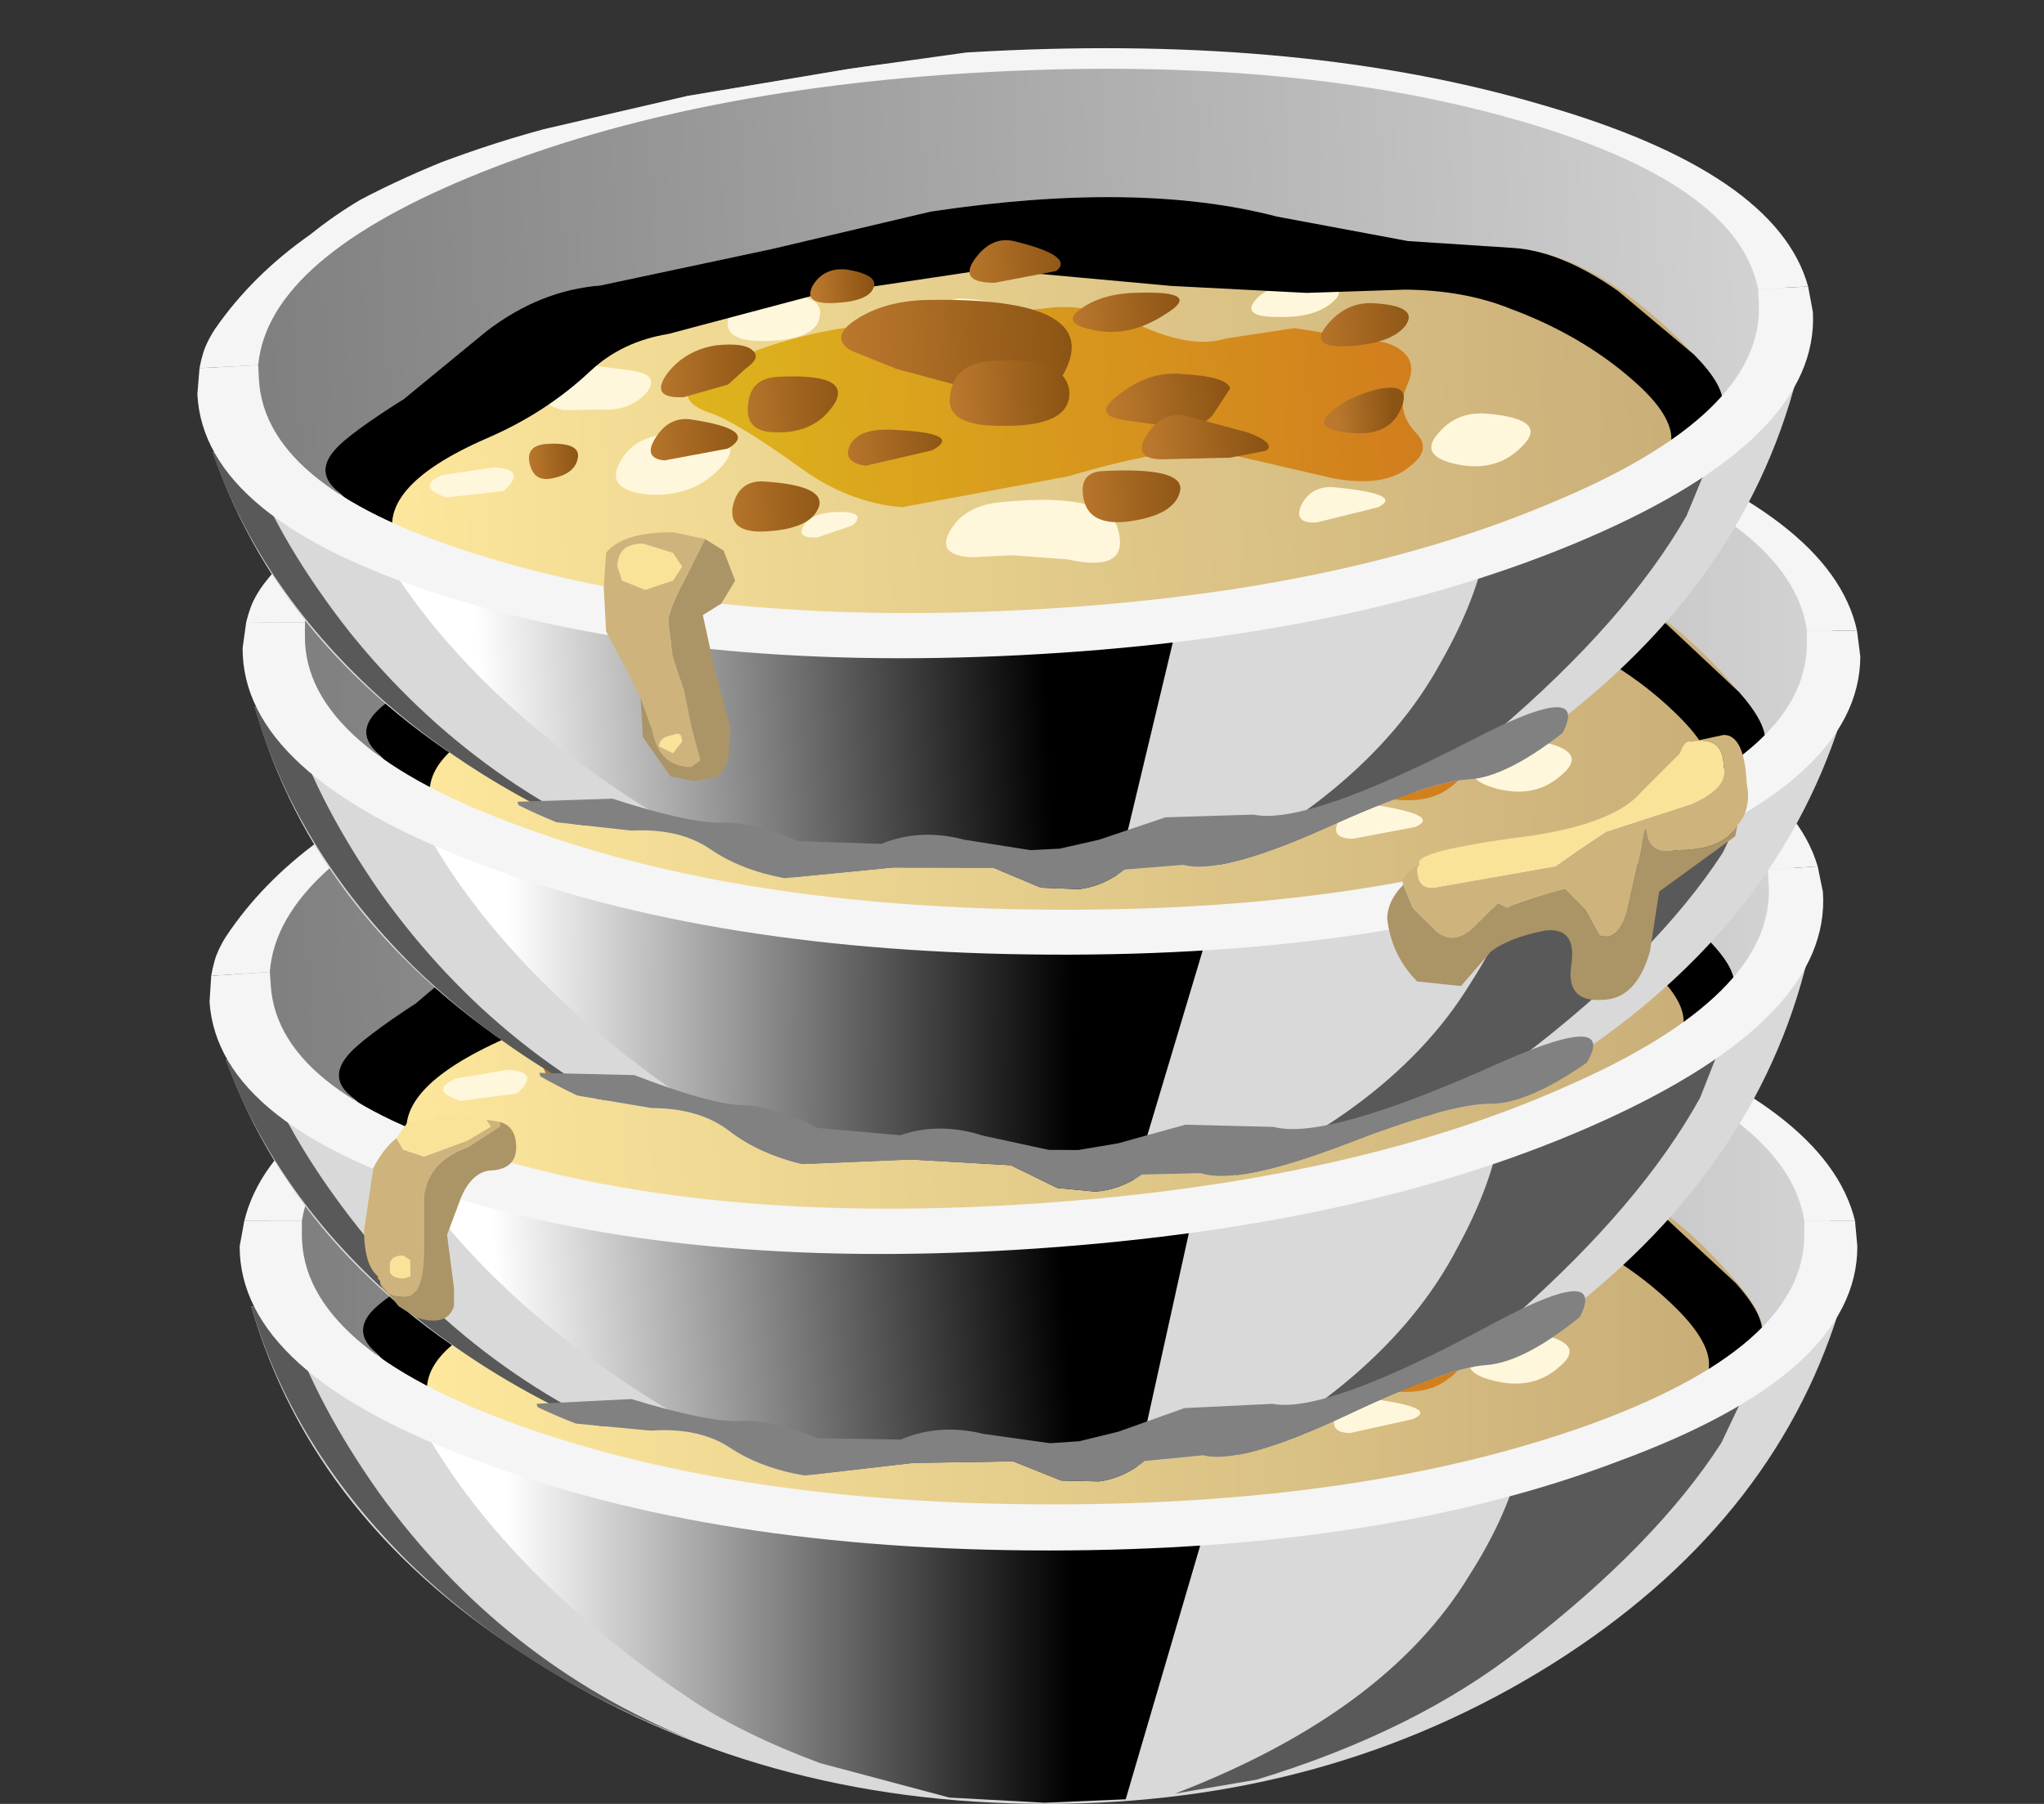 <?xml version="1.0" encoding="UTF-8" standalone="no"?>
<svg xmlns:xlink="http://www.w3.org/1999/xlink" height="39.15px" width="44.35px" xmlns="http://www.w3.org/2000/svg">
  <rect width="100%" height="100%" fill="#333333" stroke="none"/>
  <g transform="matrix(1.0, 0.0, 0.0, 1.0, 0.0, 0.0)">
    <use height="10.8" transform="matrix(1.0, 0.0, 0.0, 1.0, 5.45, 28.35)" width="34.45" xlink:href="#shape0"/>
    <use height="12.7" transform="matrix(0.75, 0.0, 0.0, 0.75, 8.6, 29.6)" width="24.3" xlink:href="#sprite0"/>
    <use height="13.1" transform="matrix(0.75, 0.0, 0.0, 0.75, 25.5, 29.1)" width="17.2" xlink:href="#sprite1"/>
    <use height="12.55" transform="matrix(0.75, 0.0, 0.0, 0.75, 5.45, 28.35)" width="12.75" xlink:href="#sprite2"/>
    <use height="12.85" transform="matrix(1.0, 0.0, 0.0, 1.0, 5.3, 20.5)" width="34.95" xlink:href="#shape4"/>
    <use height="5.6" transform="matrix(0.75, 0.0, 0.0, 0.75, 15.825, 26.1)" width="21.2" xlink:href="#sprite3"/>
    <use height="9.1" transform="matrix(0.75, 0.0, 0.0, 0.75, 7.888, 23.762)" width="40.45" xlink:href="#sprite4"/>
    <use height="9.05" transform="matrix(1.0, 0.0, 0.0, 1.0, 5.2, 24.6)" width="35.1" xlink:href="#shape7"/>
    <use height="26.05" transform="matrix(0.748, -0.051, 0.051, 0.748, 4.05, 15.015)" width="47.0" xlink:href="#sprite5"/>
    <use height="26.05" transform="matrix(0.75, 0.004, -0.004, 0.75, 5.263, 7.312)" width="47.0" xlink:href="#sprite5"/>
    <use height="26.05" transform="matrix(0.749, -0.038, 0.038, 0.749, 3.903, 1.815)" width="47.0" xlink:href="#sprite5"/>
    <use height="17.1" transform="matrix(1.0, 0.0, 0.0, 1.0, 7.9, 11.55)" width="30.05" xlink:href="#shape11"/>
  </g>
  <defs>
    <g id="shape0" transform="matrix(1.0, 0.0, 0.0, 1.0, -5.45, -28.35)">
      <path d="M39.75 28.5 L39.9 28.45 Q38.45 33.1 33.7 36.1 28.85 39.15 22.7 39.15 16.45 39.15 11.6 36.05 6.8 33.05 5.45 28.35 L5.75 28.4 Q7.2 29.5 11.9 30.25 L22.85 30.95 33.5 30.25 Q38.15 29.6 39.75 28.5" fill="#d9d9d9" fill-rule="evenodd" stroke="none"/>
    </g>
    <g id="sprite0" transform="matrix(1.0, 0.0, 0.0, 1.0, 0.0, 0.0)">
      <use height="12.7" transform="matrix(1.0, 0.0, 0.0, 1.0, 0.0, 0.0)" width="24.3" xlink:href="#shape1"/>
    </g>
    <g id="shape1" transform="matrix(1.0, 0.0, 0.0, 1.0, 0.0, 0.0)">
      <path d="M24.3 1.7 L21.1 12.6 18.75 12.7 16.0 12.55 12.25 11.55 Q10.1 10.75 8.65 9.8 4.05 6.75 1.55 3.1 0.3 1.25 0.0 0.0 L2.65 0.55 18.95 1.8 24.3 1.7" fill="url(#gradient0)" fill-rule="evenodd" stroke="none"/>
    </g>
    <linearGradient gradientTransform="matrix(0.01, 0.0, 0.0, -0.01, 11.35, 6.35)" gradientUnits="userSpaceOnUse" id="gradient0" spreadMethod="pad" x1="-819.2" x2="819.2">
      <stop offset="0.0" stop-color="#ffffff"/>
      <stop offset="1.0" stop-color="#000000"/>
    </linearGradient>
    <g id="sprite1" transform="matrix(1.0, 0.0, 0.0, 1.0, 0.0, 0.0)">
      <use height="13.1" transform="matrix(1.0, 0.0, 0.0, 1.0, 0.0, 0.0)" width="17.2" xlink:href="#shape2"/>
    </g>
    <g id="shape2" transform="matrix(1.0, 0.0, 0.0, 1.0, 0.0, 0.0)">
      <path d="M10.15 1.55 Q14.85 0.85 17.2 0.0 L15.8 2.95 Q13.9 5.9 10.0 8.9 6.95 11.3 2.35 12.7 L0.0 13.1 Q6.1 10.75 8.5 6.8 9.65 5.0 10.0 3.4 L10.15 1.55" fill="#595959" fill-rule="evenodd" stroke="none"/>
    </g>
    <g id="sprite2" transform="matrix(1.0, 0.0, 0.0, 1.0, 0.0, 0.0)">
      <use height="12.55" transform="matrix(1.0, 0.0, 0.0, 1.0, 0.0, 0.0)" width="12.75" xlink:href="#shape3"/>
    </g>
    <g id="shape3" transform="matrix(1.0, 0.0, 0.0, 1.0, 0.0, 0.0)">
      <path d="M12.75 12.55 Q7.95 10.7 4.6 7.45 1.2 4.1 0.0 0.0 L0.35 0.05 1.1 0.5 Q1.9 2.85 3.7 5.4 7.25 10.3 12.75 12.55" fill="#595959" fill-rule="evenodd" stroke="none"/>
    </g>
    <g id="shape4" transform="matrix(1.0, 0.0, 0.0, 1.0, -5.3, -20.5)">
      <path d="M34.75 22.5 Q39.75 24.35 39.75 27.0 39.75 29.65 34.75 31.5 29.8 33.35 22.75 33.35 15.75 33.35 10.75 31.5 5.8 29.65 5.8 27.0 5.8 24.35 10.75 22.5 15.75 20.6 22.75 20.6 29.8 20.6 34.75 22.5" fill="url(#gradient1)" fill-rule="evenodd" stroke="none"/>
      <path d="M40.25 26.5 L39.15 26.5 Q38.8 24.2 34.1 22.55 29.35 20.95 22.85 20.95 16.35 20.95 11.6 22.55 6.9 24.2 6.55 26.5 L5.3 26.5 Q5.9 24.0 10.85 22.25 15.95 20.5 22.75 20.5 29.6 20.5 34.65 22.25 39.65 24.0 40.25 26.5" fill="#f5f5f5" fill-rule="evenodd" stroke="none"/>
      <path d="M36.5 30.4 Q34.4 31.4 30.35 32.3 25.8 33.4 22.75 33.35 L14.6 32.55 Q9.55 31.45 8.15 29.35 7.65 28.9 8.15 28.4 8.45 28.1 9.65 27.4 L11.55 26.0 Q12.75 25.2 14.05 25.15 L17.8 24.55 21.3 23.9 Q25.85 23.45 28.8 24.4 L31.6 25.1 33.85 25.35 Q35.75 25.55 37.7 27.85 38.3 28.55 38.25 29.0 38.15 29.65 36.5 30.4" fill="url(#gradient2)" fill-rule="evenodd" stroke="none"/>
      <path d="M14.6 27.05 Q15.25 27.15 14.95 27.5 14.6 27.85 14.15 27.85 L13.15 27.8 Q12.6 27.7 12.55 27.2 12.5 26.75 13.2 26.75 L14.6 27.05" fill="#fff7db" fill-rule="evenodd" stroke="none"/>
      <path d="M15.35 28.45 Q17.15 28.45 16.55 29.15 15.85 29.9 14.8 29.75 13.95 29.6 14.3 29.0 14.6 28.45 15.35 28.45" fill="#fff7db" fill-rule="evenodd" stroke="none"/>
      <path d="M11.55 29.0 Q12.3 29.05 11.75 29.5 L10.5 29.6 Q9.8 29.3 10.4 29.1 L11.55 29.0" fill="#fff7db" fill-rule="evenodd" stroke="none"/>
      <path d="M17.9 25.55 Q18.9 25.6 18.8 26.05 18.7 26.55 17.7 26.55 16.65 26.55 16.8 26.0 16.95 25.5 17.9 25.55" fill="#fff7db" fill-rule="evenodd" stroke="none"/>
      <path d="M21.8 25.85 Q22.65 25.9 23.1 26.2 L23.9 26.75 Q24.5 27.05 24.05 27.2 L22.5 27.2 Q21.8 27.2 21.75 26.9 21.7 26.6 21.05 26.45 20.15 26.3 20.55 26.0 L21.8 25.85" fill="#fff7db" fill-rule="evenodd" stroke="none"/>
      <path d="M21.25 27.6 Q22.35 27.65 22.1 28.1 L20.7 28.25 Q19.7 28.1 20.2 27.8 L21.25 27.6" fill="#fff7db" fill-rule="evenodd" stroke="none"/>
      <path d="M22.5 30.3 Q24.8 30.2 25.0 31.0 25.25 32.0 23.9 31.6 L22.7 31.45 21.8 31.45 Q21.05 31.4 21.35 30.85 21.7 30.35 22.5 30.3" fill="#fff7db" fill-rule="evenodd" stroke="none"/>
      <path d="M19.05 30.35 Q19.55 30.35 19.25 30.65 L18.5 30.85 Q18.0 30.85 18.2 30.55 18.45 30.3 19.05 30.35" fill="#fff7db" fill-rule="evenodd" stroke="none"/>
      <path d="M29.05 27.6 Q30.65 27.55 30.7 28.2 30.75 28.75 29.9 29.1 L29.2 29.2 28.2 28.8 Q27.25 28.55 27.8 28.1 28.3 27.65 29.05 27.6" fill="#fff7db" fill-rule="evenodd" stroke="none"/>
      <path d="M33.1 28.9 Q34.5 29.1 33.85 29.65 33.25 30.2 32.35 29.95 31.6 29.75 32.05 29.3 32.45 28.85 33.1 28.9" fill="#fff7db" fill-rule="evenodd" stroke="none"/>
      <path d="M29.05 25.9 Q30.35 25.9 29.95 26.3 L28.7 26.6 Q27.95 26.55 28.2 26.25 28.45 25.9 29.05 25.9" fill="#fff7db" fill-rule="evenodd" stroke="none"/>
      <path d="M29.7 30.35 Q31.25 30.55 30.65 30.8 L29.3 31.1 Q28.8 31.1 29.0 30.65 29.25 30.3 29.7 30.35" fill="#fff7db" fill-rule="evenodd" stroke="none"/>
    </g>
    <linearGradient gradientTransform="matrix(0.021, 0.0, 0.0, -0.021, 22.75, 27.0)" gradientUnits="userSpaceOnUse" id="gradient1" spreadMethod="pad" x1="-819.2" x2="819.2">
      <stop offset="0.0" stop-color="#7d7d7d"/>
      <stop offset="1.0" stop-color="#d4d4d4"/>
    </linearGradient>
    <linearGradient gradientTransform="matrix(0.018, 0.0, 0.0, -0.018, 23.05, 28.55)" gradientUnits="userSpaceOnUse" id="gradient2" spreadMethod="pad" x1="-819.2" x2="819.2">
      <stop offset="0.0" stop-color="#ffea9e"/>
      <stop offset="1.0" stop-color="#c7ac77"/>
    </linearGradient>
    <g id="sprite3" transform="matrix(1.0, 0.0, 0.0, 1.0, 0.1, 0.0)">
      <use height="5.6" transform="matrix(1.0, 0.0, 0.0, 1.0, -0.1, 0.0)" width="21.2" xlink:href="#shape5"/>
    </g>
    <g id="shape5" transform="matrix(1.0, 0.0, 0.0, 1.0, 0.1, 0.0)">
      <path d="M20.9 4.15 Q21.35 4.65 20.7 5.1 19.95 5.7 18.45 5.35 L15.3 4.45 Q14.1 4.1 10.8 4.9 L5.95 5.55 Q4.4 5.35 3.05 4.25 1.3 2.85 0.55 2.55 -1.05 1.9 1.4 1.0 3.85 0.1 6.95 0.2 L10.6 0.0 Q11.7 -0.05 13.2 0.7 14.6 1.4 15.55 1.15 L17.55 0.95 20.15 1.5 Q21.2 1.9 20.7 2.8 20.35 3.5 20.9 4.15" fill="url(#gradient3)" fill-rule="evenodd" stroke="none"/>
    </g>
    <linearGradient gradientTransform="matrix(0.013, 0.0, 0.0, -0.013, 10.55, 2.8)" gradientUnits="userSpaceOnUse" id="gradient3" spreadMethod="pad" x1="-819.2" x2="819.2">
      <stop offset="0.0" stop-color="#deb41d"/>
      <stop offset="1.0" stop-color="#d17d1d"/>
    </linearGradient>
    <g id="sprite4" transform="matrix(1.0, 0.0, 0.0, 1.0, -0.05, 0.05)">
      <use height="9.1" transform="matrix(1.0, 0.0, 0.0, 1.0, 0.05, -0.05)" width="40.45" xlink:href="#shape6"/>
    </g>
    <g id="shape6" transform="matrix(1.0, 0.0, 0.0, 1.0, -0.05, 0.05)">
      <path d="M31.65 1.7 L34.65 2.05 Q36.05 2.2 37.65 3.45 L39.75 5.4 Q40.6 6.35 40.5 6.9 40.35 7.8 38.15 8.8 39.85 7.95 38.05 6.15 36.6 4.7 34.5 3.8 33.2 3.2 31.5 3.1 L28.65 3.05 24.75 2.65 19.5 1.9 14.4 2.4 10.15 3.3 Q8.8 3.45 7.85 4.25 6.5 5.4 4.75 6.05 1.3 7.35 2.0 9.05 L0.4 7.4 Q-0.3 6.8 0.35 6.15 0.8 5.7 2.4 4.8 L4.9 2.95 Q6.5 1.85 8.25 1.8 L13.25 1.0 17.9 0.15 Q23.95 -0.45 27.9 0.8 L31.65 1.7" fill="#000000" fill-rule="evenodd" stroke="none"/>
    </g>
    <g id="shape7" transform="matrix(1.0, 0.0, 0.0, 1.0, -5.2, -24.6)">
      <path d="M21.2 25.85 Q25.3 26.0 23.8 27.85 L21.65 27.7 20.4 27.3 19.4 26.85 Q18.95 26.5 19.65 26.15 L21.2 25.85" fill="url(#gradient4)" fill-rule="evenodd" stroke="none"/>
      <path d="M22.5 27.2 Q24.05 27.2 24.1 27.95 24.1 28.7 22.7 28.65 21.35 28.6 21.5 27.95 21.65 27.2 22.5 27.2" fill="url(#gradient5)" fill-rule="evenodd" stroke="none"/>
      <path d="M17.8 27.35 Q19.4 27.35 19.0 27.95 18.55 28.6 17.7 28.55 17.0 28.5 17.15 27.9 17.2 27.35 17.8 27.35" fill="url(#gradient6)" fill-rule="evenodd" stroke="none"/>
      <path d="M20.25 28.6 Q21.8 28.75 21.05 29.1 L19.6 29.35 Q19.1 29.25 19.3 28.85 19.55 28.55 20.25 28.6" fill="url(#gradient7)" fill-rule="evenodd" stroke="none"/>
      <path d="M25.75 25.9 Q27.1 25.95 26.3 26.4 25.45 26.9 24.65 26.65 23.95 26.45 24.5 26.15 24.95 25.85 25.75 25.9" fill="url(#gradient8)" fill-rule="evenodd" stroke="none"/>
      <path d="M26.5 27.7 Q27.55 27.8 27.6 28.1 L27.2 28.65 Q26.9 28.95 26.4 28.85 L25.25 28.65 Q24.55 28.5 25.2 28.1 25.85 27.65 26.5 27.7" fill="url(#gradient9)" fill-rule="evenodd" stroke="none"/>
      <path d="M26.55 28.6 L27.95 29.05 Q28.55 29.3 28.3 29.45 L27.5 29.6 26.15 29.55 Q25.4 29.55 25.7 29.0 26.05 28.55 26.55 28.6" fill="url(#gradient10)" fill-rule="evenodd" stroke="none"/>
      <path d="M24.75 29.75 Q26.55 29.75 26.4 30.25 26.25 30.8 25.2 30.85 24.35 30.9 24.3 30.3 24.2 29.75 24.75 29.75" fill="url(#gradient11)" fill-rule="evenodd" stroke="none"/>
      <path d="M30.75 28.25 Q31.55 28.1 31.25 28.7 30.95 29.3 30.1 29.15 29.3 29.05 29.75 28.7 30.05 28.4 30.75 28.25" fill="url(#gradient12)" fill-rule="evenodd" stroke="none"/>
      <path d="M30.8 26.4 Q31.8 26.5 31.45 26.9 31.1 27.3 30.2 27.3 29.3 27.3 29.75 26.8 30.2 26.3 30.8 26.4" fill="url(#gradient13)" fill-rule="evenodd" stroke="none"/>
      <path d="M23.15 24.65 Q24.35 25.05 23.95 25.35 L22.6 25.55 Q21.8 25.5 22.2 25.0 22.6 24.5 23.15 24.65" fill="url(#gradient14)" fill-rule="evenodd" stroke="none"/>
      <path d="M19.4 25.1 Q20.1 25.25 20.0 25.5 19.85 25.8 19.1 25.8 18.4 25.8 18.65 25.4 18.95 25.0 19.4 25.1" fill="url(#gradient15)" fill-rule="evenodd" stroke="none"/>
      <path d="M16.5 26.6 L17.3 26.75 17.15 27.1 16.7 27.45 15.75 27.65 Q15.0 27.65 15.4 27.15 15.8 26.65 16.5 26.6" fill="url(#gradient16)" fill-rule="evenodd" stroke="none"/>
      <path d="M15.85 28.15 Q17.35 28.45 16.65 28.85 L15.25 29.0 Q14.75 28.95 15.1 28.5 15.4 28.1 15.85 28.15" fill="url(#gradient17)" fill-rule="evenodd" stroke="none"/>
      <path d="M17.35 29.6 Q18.7 29.75 18.55 30.2 18.35 30.65 17.35 30.65 16.55 30.65 16.7 30.1 16.85 29.55 17.35 29.6" fill="url(#gradient18)" fill-rule="evenodd" stroke="none"/>
      <path d="M12.75 28.55 Q13.45 28.55 13.4 28.85 L12.8 29.3 Q12.4 29.35 12.35 28.95 12.25 28.55 12.75 28.55" fill="url(#gradient19)" fill-rule="evenodd" stroke="none"/>
      <path d="M39.15 26.5 L40.25 26.5 40.3 27.05 Q40.3 29.8 35.15 31.7 30.05 33.65 22.75 33.65 15.5 33.65 10.35 31.7 5.2 29.8 5.2 27.05 L5.3 26.5 6.55 26.5 6.55 26.8 Q6.55 29.25 11.3 30.95 16.1 32.65 22.85 32.65 29.6 32.65 34.4 30.95 39.15 29.25 39.15 26.8 L39.15 26.5" fill="#f5f5f5" fill-rule="evenodd" stroke="none"/>
    </g>
    <linearGradient gradientTransform="matrix(0.003, 0.0, 0.0, -0.003, 21.75, 27.0)" gradientUnits="userSpaceOnUse" id="gradient4" spreadMethod="pad" x1="-819.2" x2="819.2">
      <stop offset="0.0" stop-color="#ba782d"/>
      <stop offset="1.0" stop-color="#8c5414"/>
    </linearGradient>
    <linearGradient gradientTransform="matrix(0.002, 0.0, 0.0, -0.002, 22.8, 27.95)" gradientUnits="userSpaceOnUse" id="gradient5" spreadMethod="pad" x1="-819.2" x2="819.2">
      <stop offset="0.0" stop-color="#ba782d"/>
      <stop offset="1.0" stop-color="#8c5414"/>
    </linearGradient>
    <linearGradient gradientTransform="matrix(0.001, 0.0, 0.0, -0.001, 18.05, 27.95)" gradientUnits="userSpaceOnUse" id="gradient6" spreadMethod="pad" x1="-819.2" x2="819.2">
      <stop offset="0.0" stop-color="#ba782d"/>
      <stop offset="1.0" stop-color="#8c5414"/>
    </linearGradient>
    <linearGradient gradientTransform="matrix(0.001, 0.0, 0.0, -0.001, 20.25, 29.0)" gradientUnits="userSpaceOnUse" id="gradient7" spreadMethod="pad" x1="-819.2" x2="819.2">
      <stop offset="0.0" stop-color="#ba782d"/>
      <stop offset="1.0" stop-color="#8c5414"/>
    </linearGradient>
    <linearGradient gradientTransform="matrix(0.001, 0.0, 0.0, -0.001, 25.4, 26.3)" gradientUnits="userSpaceOnUse" id="gradient8" spreadMethod="pad" x1="-819.2" x2="819.2">
      <stop offset="0.0" stop-color="#ba782d"/>
      <stop offset="1.0" stop-color="#8c5414"/>
    </linearGradient>
    <linearGradient gradientTransform="matrix(0.002, 0.0, 0.0, -0.002, 26.3, 28.3)" gradientUnits="userSpaceOnUse" id="gradient9" spreadMethod="pad" x1="-819.2" x2="819.2">
      <stop offset="0.0" stop-color="#ba782d"/>
      <stop offset="1.0" stop-color="#8c5414"/>
    </linearGradient>
    <linearGradient gradientTransform="matrix(0.002, 0.0, 0.0, -0.002, 27.0, 29.1)" gradientUnits="userSpaceOnUse" id="gradient10" spreadMethod="pad" x1="-819.2" x2="819.2">
      <stop offset="0.0" stop-color="#ba782d"/>
      <stop offset="1.0" stop-color="#8c5414"/>
    </linearGradient>
    <linearGradient gradientTransform="matrix(0.001, 0.0, 0.0, -0.001, 25.35, 30.3)" gradientUnits="userSpaceOnUse" id="gradient11" spreadMethod="pad" x1="-819.2" x2="819.2">
      <stop offset="0.0" stop-color="#ba782d"/>
      <stop offset="1.0" stop-color="#8c5414"/>
    </linearGradient>
    <linearGradient gradientTransform="matrix(0.001, 0.0, 0.0, -0.001, 30.5, 28.7)" gradientUnits="userSpaceOnUse" id="gradient12" spreadMethod="pad" x1="-819.2" x2="819.2">
      <stop offset="0.0" stop-color="#ba782d"/>
      <stop offset="1.0" stop-color="#8c5414"/>
    </linearGradient>
    <linearGradient gradientTransform="matrix(0.001, 0.0, 0.0, -0.001, 30.55, 26.85)" gradientUnits="userSpaceOnUse" id="gradient13" spreadMethod="pad" x1="-819.2" x2="819.2">
      <stop offset="0.0" stop-color="#ba782d"/>
      <stop offset="1.0" stop-color="#8c5414"/>
    </linearGradient>
    <linearGradient gradientTransform="matrix(0.001, 0.0, 0.0, -0.001, 23.1, 25.1)" gradientUnits="userSpaceOnUse" id="gradient14" spreadMethod="pad" x1="-819.2" x2="819.2">
      <stop offset="0.0" stop-color="#ba782d"/>
      <stop offset="1.0" stop-color="#8c5414"/>
    </linearGradient>
    <linearGradient gradientTransform="matrix(8.0E-4, 0.0, 0.0, -8.0E-4, 19.3, 25.4)" gradientUnits="userSpaceOnUse" id="gradient15" spreadMethod="pad" x1="-819.2" x2="819.2">
      <stop offset="0.0" stop-color="#ba782d"/>
      <stop offset="1.0" stop-color="#8c5414"/>
    </linearGradient>
    <linearGradient gradientTransform="matrix(0.001, 0.0, 0.0, -0.001, 16.3, 27.1)" gradientUnits="userSpaceOnUse" id="gradient16" spreadMethod="pad" x1="-819.2" x2="819.2">
      <stop offset="0.0" stop-color="#ba782d"/>
      <stop offset="1.0" stop-color="#8c5414"/>
    </linearGradient>
    <linearGradient gradientTransform="matrix(0.001, 0.0, 0.0, -0.001, 15.95, 28.6)" gradientUnits="userSpaceOnUse" id="gradient17" spreadMethod="pad" x1="-819.2" x2="819.2">
      <stop offset="0.0" stop-color="#ba782d"/>
      <stop offset="1.0" stop-color="#8c5414"/>
    </linearGradient>
    <linearGradient gradientTransform="matrix(0.001, 0.0, 0.0, -0.001, 17.6, 30.1)" gradientUnits="userSpaceOnUse" id="gradient18" spreadMethod="pad" x1="-819.2" x2="819.2">
      <stop offset="0.0" stop-color="#ba782d"/>
      <stop offset="1.0" stop-color="#8c5414"/>
    </linearGradient>
    <linearGradient gradientTransform="matrix(7.0E-4, 0.0, 0.0, -7.0E-4, 12.85, 28.9)" gradientUnits="userSpaceOnUse" id="gradient19" spreadMethod="pad" x1="-819.2" x2="819.2">
      <stop offset="0.0" stop-color="#ba782d"/>
      <stop offset="1.0" stop-color="#8c5414"/>
    </linearGradient>
    <g id="sprite5" transform="matrix(1.0, 0.0, 0.0, 1.0, 0.05, 0.25)">
      <clipPath id="clipPath0" transform="matrix(1.0, 0.0, 0.0, 1.0, 0.05, 0.25)">
        <use height="24.35" transform="matrix(1.0, 0.0, 0.0, 1.0, -0.05, -0.25)" width="47.0" xlink:href="#shape8"/>
      </clipPath>
      <g clip-path="url(#clipPath0)">
        <use height="10.8" transform="matrix(1.332, 0.0, 0.0, 1.333, 0.361, 10.45)" width="34.45" xlink:href="#shape0"/>
        <use height="12.7" transform="matrix(1.0, 0.0, 0.0, 1.0, 4.55, 12.15)" width="24.3" xlink:href="#sprite0"/>
        <use height="13.1" transform="matrix(1.0, 0.0, 0.0, 1.0, 27.05, 11.5)" width="17.2" xlink:href="#sprite1"/>
        <use height="12.55" transform="matrix(1.0, 0.0, 0.0, 1.0, 0.35, 10.45)" width="12.75" xlink:href="#sprite2"/>
        <use height="17.15" transform="matrix(1.0, 0.0, 0.0, 1.0, 0.1, 0.0)" width="46.6" xlink:href="#shape9"/>
        <use height="5.6" transform="matrix(1.0, 0.0, 0.0, 1.0, 14.15, 7.5)" width="21.2" xlink:href="#sprite3"/>
        <use height="9.1" transform="matrix(1.0, 0.0, 0.0, 1.0, 3.6, 4.35)" width="40.45" xlink:href="#sprite4"/>
        <use height="20.3" transform="matrix(1.0, 0.0, 0.0, 1.0, 0.0, 5.5)" width="46.8" xlink:href="#shape10"/>
      </g>
    </g>
    <g id="shape8" transform="matrix(1.0, 0.0, 0.0, 1.0, 0.05, 0.25)">
      <path d="M27.9 -0.25 L28.65 -0.2 33.25 0.45 37.6 1.4 39.7 1.85 Q42.15 2.45 44.0 4.05 45.6 5.3 46.65 7.35 47.1 8.25 46.9 9.15 46.45 11.55 45.15 13.55 L42.45 17.1 39.1 20.15 Q37.25 21.5 36.1 21.5 34.95 21.5 31.9 22.7 28.8 23.9 27.75 23.55 L26.05 23.6 Q25.4 24.05 24.7 24.1 L23.6 24.0 22.25 23.35 19.35 23.2 16.2 23.35 Q14.95 23.05 14.1 22.4 13.25 21.75 11.85 21.75 L9.7 21.4 Q7.45 20.35 5.75 18.75 L2.55 15.15 Q1.3 13.35 0.5 11.35 0.0 10.05 -0.05 8.9 -0.15 7.6 0.55 6.65 1.7 5.15 3.45 4.05 4.9 3.0 6.6 2.4 8.5 1.75 10.35 1.35 L14.55 0.6 19.3 0.05 22.7 -0.25 27.9 -0.25" fill="#ff0000" fill-opacity="0.525" fill-rule="evenodd" stroke="none"/>
    </g>
    <g id="shape9" transform="matrix(1.0, 0.0, 0.0, 1.0, -0.1, 0.0)">
      <path d="M39.4 2.65 Q46.05 5.15 46.05 8.65 46.05 12.2 39.4 14.65 32.8 17.15 23.4 17.15 14.05 17.15 7.4 14.65 0.8 12.2 0.8 8.65 0.8 5.15 7.4 2.65 14.05 0.15 23.4 0.15 32.8 0.15 39.4 2.65" fill="url(#gradient20)" fill-rule="evenodd" stroke="none"/>
      <path d="M46.7 8.0 L45.25 8.0 Q44.8 4.9 38.5 2.75 32.2 0.6 23.5 0.6 14.85 0.6 8.55 2.75 2.25 4.9 1.8 8.0 L0.1 8.0 Q0.9 4.65 7.55 2.35 14.3 0.0 23.4 0.0 32.55 0.0 39.25 2.35 45.95 4.65 46.7 8.0" fill="#f5f5f5" fill-rule="evenodd" stroke="none"/>
      <path d="M41.7 13.2 Q38.9 14.5 33.55 15.75 27.45 17.2 23.4 17.15 L12.5 16.05 Q5.8 14.6 3.95 11.8 3.25 11.2 3.9 10.55 L5.95 9.2 8.45 7.35 Q10.05 6.25 11.8 6.2 L16.8 5.4 21.45 4.55 Q27.5 3.95 31.45 5.2 L35.2 6.1 38.2 6.45 Q40.7 6.75 43.3 9.8 44.15 10.75 44.05 11.3 43.9 12.2 41.7 13.2" fill="url(#gradient21)" fill-rule="evenodd" stroke="none"/>
      <path d="M12.55 8.7 Q13.4 8.85 13.0 9.35 12.55 9.8 11.9 9.8 L10.6 9.75 Q9.85 9.6 9.8 8.95 9.75 8.3 10.65 8.35 L12.55 8.7" fill="#fff7db" fill-rule="evenodd" stroke="none"/>
      <path d="M13.55 10.6 Q15.95 10.6 15.1 11.55 14.2 12.5 12.8 12.3 11.65 12.1 12.1 11.35 12.55 10.6 13.55 10.6" fill="#fff7db" fill-rule="evenodd" stroke="none"/>
      <path d="M8.45 11.3 Q9.45 11.4 8.7 12.0 L7.05 12.1 Q6.15 11.75 6.95 11.45 L8.45 11.3" fill="#fff7db" fill-rule="evenodd" stroke="none"/>
      <path d="M16.95 6.7 Q18.25 6.8 18.1 7.4 18.0 8.05 16.65 8.05 15.25 8.05 15.45 7.35 15.65 6.65 16.95 6.7" fill="#fff7db" fill-rule="evenodd" stroke="none"/>
      <path d="M22.15 7.1 Q23.25 7.2 23.85 7.6 L24.95 8.35 Q25.75 8.7 25.1 8.9 L23.05 8.95 Q22.1 8.9 22.05 8.55 22.0 8.1 21.15 7.95 19.9 7.7 20.45 7.35 L22.15 7.1" fill="#fff7db" fill-rule="evenodd" stroke="none"/>
      <path d="M21.4 9.45 Q22.85 9.55 22.5 10.15 L20.65 10.35 Q19.3 10.1 20.0 9.75 L21.4 9.45" fill="#fff7db" fill-rule="evenodd" stroke="none"/>
      <path d="M23.05 13.05 Q26.15 12.9 26.4 14.0 26.7 15.3 24.9 14.8 L23.3 14.6 22.15 14.6 Q21.1 14.5 21.55 13.8 22.0 13.1 23.05 13.05" fill="#fff7db" fill-rule="evenodd" stroke="none"/>
      <path d="M18.45 13.1 Q19.15 13.15 18.75 13.5 L17.7 13.8 Q17.05 13.8 17.35 13.4 17.65 13.05 18.45 13.1" fill="#fff7db" fill-rule="evenodd" stroke="none"/>
      <path d="M31.8 9.45 Q33.9 9.4 34.0 10.25 34.05 11.0 32.9 11.45 L32.0 11.6 Q31.4 11.2 30.65 11.05 29.4 10.75 30.1 10.1 30.8 9.5 31.8 9.45" fill="#fff7db" fill-rule="evenodd" stroke="none"/>
      <path d="M37.2 11.2 Q39.05 11.45 38.2 12.2 37.4 12.95 36.2 12.6 35.2 12.3 35.8 11.7 36.35 11.1 37.2 11.2" fill="#fff7db" fill-rule="evenodd" stroke="none"/>
      <path d="M31.8 7.2 Q33.55 7.2 33.0 7.7 32.45 8.2 31.3 8.1 30.35 8.05 30.65 7.65 31.0 7.2 31.8 7.2" fill="#fff7db" fill-rule="evenodd" stroke="none"/>
      <path d="M32.65 13.1 Q34.75 13.4 33.95 13.75 L32.15 14.1 Q31.45 14.1 31.75 13.55 32.05 13.05 32.65 13.1" fill="#fff7db" fill-rule="evenodd" stroke="none"/>
    </g>
    <linearGradient gradientTransform="matrix(0.028, 0.0, 0.0, -0.028, 23.4, 8.65)" gradientUnits="userSpaceOnUse" id="gradient20" spreadMethod="pad" x1="-819.2" x2="819.2">
      <stop offset="0.0" stop-color="#7d7d7d"/>
      <stop offset="1.0" stop-color="#d4d4d4"/>
    </linearGradient>
    <linearGradient gradientTransform="matrix(0.025, 0.0, 0.0, -0.025, 23.8, 10.75)" gradientUnits="userSpaceOnUse" id="gradient21" spreadMethod="pad" x1="-819.2" x2="819.2">
      <stop offset="0.0" stop-color="#ffea9e"/>
      <stop offset="1.0" stop-color="#c7ac77"/>
    </linearGradient>
    <g id="shape10" transform="matrix(1.0, 0.0, 0.0, 1.0, 0.0, -5.5)">
      <path d="M21.3 7.1 Q26.8 7.3 24.8 9.8 24.2 10.6 21.95 9.6 L20.25 9.05 18.95 8.45 Q18.3 8.0 19.25 7.5 20.1 7.05 21.3 7.1" fill="url(#gradient22)" fill-rule="evenodd" stroke="none"/>
      <path d="M23.05 8.95 Q25.15 8.95 25.2 9.95 25.2 10.95 23.3 10.85 21.55 10.8 21.75 9.9 21.9 8.95 23.05 8.95" fill="url(#gradient23)" fill-rule="evenodd" stroke="none"/>
      <path d="M16.8 9.1 Q18.95 9.1 18.4 9.95 17.8 10.8 16.65 10.7 15.75 10.65 15.9 9.85 16.0 9.1 16.8 9.1" fill="url(#gradient24)" fill-rule="evenodd" stroke="none"/>
      <path d="M20.05 10.8 Q22.1 11.0 21.15 11.45 L19.2 11.8 Q18.5 11.65 18.8 11.15 19.1 10.7 20.05 10.8" fill="url(#gradient25)" fill-rule="evenodd" stroke="none"/>
      <path d="M27.4 7.2 Q29.2 7.25 28.1 7.85 27.0 8.5 25.95 8.2 25.0 7.95 25.7 7.55 26.35 7.15 27.4 7.2" fill="url(#gradient26)" fill-rule="evenodd" stroke="none"/>
      <path d="M28.4 9.6 Q29.8 9.75 29.85 10.1 L29.3 10.85 Q28.9 11.25 28.25 11.15 L26.7 10.85 Q25.8 10.65 26.65 10.1 27.5 9.5 28.4 9.6" fill="url(#gradient27)" fill-rule="evenodd" stroke="none"/>
      <path d="M28.45 10.8 L30.3 11.4 Q31.1 11.75 30.8 11.95 L29.75 12.1 27.9 12.05 Q26.9 12.05 27.35 11.35 27.8 10.7 28.45 10.8" fill="url(#gradient28)" fill-rule="evenodd" stroke="none"/>
      <path d="M26.05 12.3 Q28.45 12.3 28.25 13.0 28.05 13.7 26.65 13.8 25.55 13.85 25.45 13.05 25.35 12.3 26.05 12.3" fill="url(#gradient29)" fill-rule="evenodd" stroke="none"/>
      <path d="M34.05 10.35 Q35.15 10.15 34.75 10.95 34.35 11.75 33.2 11.55 32.15 11.4 32.7 10.95 33.15 10.55 34.05 10.35" fill="url(#gradient30)" fill-rule="evenodd" stroke="none"/>
      <path d="M34.15 7.85 Q35.45 8.0 35.0 8.55 34.55 9.05 33.3 9.05 32.15 9.05 32.75 8.4 33.35 7.75 34.15 7.85" fill="url(#gradient31)" fill-rule="evenodd" stroke="none"/>
      <path d="M23.9 5.55 Q25.55 6.05 25.0 6.45 L23.2 6.7 Q22.15 6.65 22.65 6.0 23.2 5.3 23.9 5.55" fill="url(#gradient32)" fill-rule="evenodd" stroke="none"/>
      <path d="M18.95 6.1 Q19.85 6.3 19.7 6.65 19.55 7.05 18.55 7.05 17.6 7.05 17.95 6.5 18.3 6.0 18.95 6.1" fill="url(#gradient33)" fill-rule="evenodd" stroke="none"/>
      <path d="M15.05 8.1 Q15.95 8.05 16.15 8.35 16.3 8.55 15.9 8.8 L15.35 9.25 14.05 9.55 Q13.05 9.55 13.6 8.85 14.15 8.2 15.05 8.1" fill="url(#gradient34)" fill-rule="evenodd" stroke="none"/>
      <path d="M14.2 10.2 Q16.2 10.6 15.25 11.1 L13.4 11.35 Q12.75 11.25 13.2 10.65 13.6 10.1 14.2 10.2" fill="url(#gradient35)" fill-rule="evenodd" stroke="none"/>
      <path d="M16.2 12.1 Q18.0 12.3 17.8 12.9 17.55 13.55 16.2 13.55 15.15 13.55 15.3 12.8 15.5 12.05 16.2 12.1" fill="url(#gradient36)" fill-rule="evenodd" stroke="none"/>
      <path d="M10.05 10.7 Q11.0 10.7 10.9 11.15 10.8 11.6 10.15 11.7 9.6 11.8 9.5 11.25 9.4 10.7 10.05 10.7" fill="url(#gradient37)" fill-rule="evenodd" stroke="none"/>
      <path d="M45.25 8.0 L46.7 8.0 46.8 8.75 Q46.8 12.4 39.95 14.95 33.1 17.5 23.4 17.5 13.7 17.5 6.85 14.95 0.0 12.4 0.0 8.75 L0.1 8.0 1.8 8.0 1.8 8.4 Q1.8 11.65 8.15 13.9 14.5 16.2 23.5 16.2 32.55 16.2 38.9 13.9 45.25 11.65 45.25 8.4 L45.25 8.0" fill="#f5f5f5" fill-rule="evenodd" stroke="none"/>
      <path d="M24.25 23.15 L25.4 22.95 27.35 22.4 29.9 22.45 Q31.4 22.85 36.35 20.6 41.3 18.35 37.45 22.35 33.6 26.3 21.65 25.7 9.7 25.05 8.65 21.0 L11.4 21.05 Q13.5 21.85 14.45 21.9 15.4 21.9 16.7 22.55 L19.1 22.75 Q20.25 22.35 21.5 22.75 L23.4 23.15 24.25 23.15" fill="#818181" fill-rule="evenodd" stroke="none"/>
    </g>
    <linearGradient gradientTransform="matrix(0.004, 0.0, 0.0, -0.004, 22.05, 8.65)" gradientUnits="userSpaceOnUse" id="gradient22" spreadMethod="pad" x1="-819.2" x2="819.2">
      <stop offset="0.0" stop-color="#ba782d"/>
      <stop offset="1.0" stop-color="#8c5414"/>
    </linearGradient>
    <linearGradient gradientTransform="matrix(0.002, 0.0, 0.0, -0.002, 23.45, 9.9)" gradientUnits="userSpaceOnUse" id="gradient23" spreadMethod="pad" x1="-819.2" x2="819.2">
      <stop offset="0.0" stop-color="#ba782d"/>
      <stop offset="1.0" stop-color="#8c5414"/>
    </linearGradient>
    <linearGradient gradientTransform="matrix(0.002, 0.0, 0.0, -0.002, 17.15, 9.9)" gradientUnits="userSpaceOnUse" id="gradient24" spreadMethod="pad" x1="-819.2" x2="819.2">
      <stop offset="0.0" stop-color="#ba782d"/>
      <stop offset="1.0" stop-color="#8c5414"/>
    </linearGradient>
    <linearGradient gradientTransform="matrix(0.002, 0.0, 0.0, -0.002, 20.05, 11.3)" gradientUnits="userSpaceOnUse" id="gradient25" spreadMethod="pad" x1="-819.2" x2="819.2">
      <stop offset="0.0" stop-color="#ba782d"/>
      <stop offset="1.0" stop-color="#8c5414"/>
    </linearGradient>
    <linearGradient gradientTransform="matrix(0.002, 0.0, 0.0, -0.002, 26.95, 7.75)" gradientUnits="userSpaceOnUse" id="gradient26" spreadMethod="pad" x1="-819.2" x2="819.2">
      <stop offset="0.0" stop-color="#ba782d"/>
      <stop offset="1.0" stop-color="#8c5414"/>
    </linearGradient>
    <linearGradient gradientTransform="matrix(0.002, 0.0, 0.0, -0.002, 28.1, 10.4)" gradientUnits="userSpaceOnUse" id="gradient27" spreadMethod="pad" x1="-819.2" x2="819.2">
      <stop offset="0.0" stop-color="#ba782d"/>
      <stop offset="1.0" stop-color="#8c5414"/>
    </linearGradient>
    <linearGradient gradientTransform="matrix(0.002, 0.0, 0.0, -0.002, 29.05, 11.45)" gradientUnits="userSpaceOnUse" id="gradient28" spreadMethod="pad" x1="-819.2" x2="819.2">
      <stop offset="0.0" stop-color="#ba782d"/>
      <stop offset="1.0" stop-color="#8c5414"/>
    </linearGradient>
    <linearGradient gradientTransform="matrix(0.002, 0.0, 0.0, -0.002, 26.85, 13.05)" gradientUnits="userSpaceOnUse" id="gradient29" spreadMethod="pad" x1="-819.2" x2="819.2">
      <stop offset="0.0" stop-color="#ba782d"/>
      <stop offset="1.0" stop-color="#8c5414"/>
    </linearGradient>
    <linearGradient gradientTransform="matrix(0.001, 0.0, 0.0, -0.001, 33.7, 10.95)" gradientUnits="userSpaceOnUse" id="gradient30" spreadMethod="pad" x1="-819.2" x2="819.2">
      <stop offset="0.0" stop-color="#ba782d"/>
      <stop offset="1.0" stop-color="#8c5414"/>
    </linearGradient>
    <linearGradient gradientTransform="matrix(0.002, 0.0, 0.0, -0.002, 33.8, 8.45)" gradientUnits="userSpaceOnUse" id="gradient31" spreadMethod="pad" x1="-819.2" x2="819.2">
      <stop offset="0.0" stop-color="#ba782d"/>
      <stop offset="1.0" stop-color="#8c5414"/>
    </linearGradient>
    <linearGradient gradientTransform="matrix(0.002, 0.0, 0.0, -0.002, 23.85, 6.1)" gradientUnits="userSpaceOnUse" id="gradient32" spreadMethod="pad" x1="-819.2" x2="819.2">
      <stop offset="0.0" stop-color="#ba782d"/>
      <stop offset="1.0" stop-color="#8c5414"/>
    </linearGradient>
    <linearGradient gradientTransform="matrix(0.001, 0.0, 0.0, -0.001, 18.8, 6.55)" gradientUnits="userSpaceOnUse" id="gradient33" spreadMethod="pad" x1="-819.2" x2="819.2">
      <stop offset="0.0" stop-color="#ba782d"/>
      <stop offset="1.0" stop-color="#8c5414"/>
    </linearGradient>
    <linearGradient gradientTransform="matrix(0.002, 0.0, 0.0, -0.002, 14.8, 8.8)" gradientUnits="userSpaceOnUse" id="gradient34" spreadMethod="pad" x1="-819.2" x2="819.2">
      <stop offset="0.0" stop-color="#ba782d"/>
      <stop offset="1.0" stop-color="#8c5414"/>
    </linearGradient>
    <linearGradient gradientTransform="matrix(0.002, 0.0, 0.0, -0.002, 14.3, 10.8)" gradientUnits="userSpaceOnUse" id="gradient35" spreadMethod="pad" x1="-819.2" x2="819.2">
      <stop offset="0.0" stop-color="#ba782d"/>
      <stop offset="1.0" stop-color="#8c5414"/>
    </linearGradient>
    <linearGradient gradientTransform="matrix(0.002, 0.0, 0.0, -0.002, 16.55, 12.8)" gradientUnits="userSpaceOnUse" id="gradient36" spreadMethod="pad" x1="-819.2" x2="819.2">
      <stop offset="0.0" stop-color="#ba782d"/>
      <stop offset="1.0" stop-color="#8c5414"/>
    </linearGradient>
    <linearGradient gradientTransform="matrix(9.0E-4, 0.0, 0.0, -9.0E-4, 10.2, 11.2)" gradientUnits="userSpaceOnUse" id="gradient37" spreadMethod="pad" x1="-819.2" x2="819.2">
      <stop offset="0.0" stop-color="#ba782d"/>
      <stop offset="1.0" stop-color="#8c5414"/>
    </linearGradient>
    <g id="shape11" transform="matrix(1.0, 0.0, 0.0, 1.0, -7.9, -11.55)">
      <path d="M36.7 16.1 L37.4 15.95 Q37.85 15.95 37.9 17.0 38.0 17.5 37.75 17.85 L37.7 17.9 Q37.4 18.45 36.4 18.45 35.85 18.55 35.75 18.15 35.7 17.7 35.6 18.45 L35.3 19.8 Q35.1 20.45 34.7 20.3 L34.4 19.75 33.95 19.3 33.55 19.4 32.7 19.7 32.5 19.6 32.0 20.1 Q31.55 20.55 31.15 20.2 L30.65 19.7 30.45 19.2 Q30.35 19.05 30.8 18.75 L30.75 18.85 Q30.75 19.35 31.2 19.25 L33.75 18.8 34.25 18.45 34.85 18.05 36.7 17.45 Q37.5 17.1 37.4 16.65 37.4 15.95 36.7 16.1 M13.95 11.8 Q13.4 11.8 13.4 12.3 L13.5 12.6 14.0 12.8 14.6 12.6 14.8 12.3 14.6 12.0 13.95 11.8 M13.9 15.15 L13.65 14.65 13.15 13.7 13.1 12.75 13.15 12.0 Q13.5 11.55 14.6 11.55 L15.3 11.7 14.85 12.6 Q14.5 13.25 14.5 13.5 L14.6 14.25 14.85 15.0 15.0 15.75 15.2 16.5 15.0 16.65 Q14.3 16.65 14.15 15.85 L13.9 15.15 M8.6 24.7 L8.75 24.95 9.2 25.1 10.15 24.75 10.65 24.45 10.55 24.3 10.85 24.35 10.85 24.45 10.15 24.9 Q9.3 25.2 9.2 25.95 L9.2 27.1 Q9.2 28.2 8.75 28.15 8.35 28.15 8.25 27.85 L8.25 27.8 8.2 27.75 8.2 27.7 Q7.9 27.45 7.9 26.7 L8.1 25.35 Q8.3 24.95 8.6 24.7 M14.3 16.2 L14.6 16.35 14.8 16.1 Q14.8 15.85 14.6 15.95 14.3 16.0 14.3 16.2 M8.45 27.6 Q8.5 27.75 8.75 27.75 L8.9 27.7 8.9 27.35 8.75 27.25 Q8.45 27.25 8.45 27.5 L8.45 27.6" fill="#ceb47c" fill-rule="evenodd" stroke="none"/>
      <path d="M36.7 16.1 Q37.4 15.95 37.4 16.65 37.5 17.1 36.7 17.45 L34.85 18.05 34.25 18.45 33.75 18.8 31.2 19.25 Q30.75 19.35 30.75 18.85 L30.8 18.75 Q30.65 18.5 32.75 18.2 34.95 17.95 35.6 17.2 L36.45 16.35 Q36.55 16.05 36.7 16.1 M13.95 11.8 L14.6 12.0 14.8 12.3 14.6 12.6 14.0 12.8 13.5 12.6 13.4 12.3 Q13.4 11.8 13.95 11.8 M8.6 24.7 L8.85 24.35 9.35 24.3 9.85 24.15 10.55 24.3 10.65 24.45 10.15 24.75 9.2 25.1 8.75 24.95 8.6 24.7 M14.3 16.2 Q14.3 16.0 14.6 15.95 14.8 15.85 14.8 16.1 L14.6 16.35 14.3 16.2 M8.45 27.6 L8.45 27.5 Q8.45 27.25 8.75 27.25 L8.9 27.35 8.9 27.7 8.75 27.75 Q8.5 27.75 8.45 27.6" fill="#f8e399" fill-rule="evenodd" stroke="none"/>
      <path d="M30.45 19.2 L30.65 19.7 31.15 20.2 Q31.55 20.55 32.0 20.1 L32.5 19.6 32.7 19.7 33.55 19.4 33.95 19.3 34.4 19.75 34.7 20.3 Q35.1 20.45 35.3 19.8 L35.6 18.45 Q35.7 17.7 35.75 18.15 35.85 18.55 36.4 18.45 37.4 18.45 37.7 17.9 L37.65 18.15 36.0 19.35 35.8 20.65 Q35.5 21.7 34.75 21.7 33.95 21.75 34.1 20.9 34.2 20.1 33.5 20.2 32.75 20.35 32.35 20.65 L31.7 21.4 30.75 21.3 Q30.2 20.75 30.1 19.95 30.1 19.55 30.45 19.2 M15.3 11.7 L15.7 11.95 15.95 12.6 15.65 13.1 15.25 13.35 15.5 14.5 15.85 15.8 15.8 16.5 15.6 16.85 15.05 16.95 14.55 16.85 13.95 16.0 13.9 15.15 14.15 15.85 Q14.3 16.65 15.0 16.65 L15.2 16.5 15.0 15.75 14.85 15.0 14.6 14.25 14.5 13.5 Q14.5 13.25 14.85 12.6 L15.3 11.7 M10.85 24.35 Q11.2 24.45 11.2 24.9 11.2 25.35 10.7 25.4 10.25 25.4 10.0 26.0 L9.7 26.8 9.85 27.95 9.85 28.35 Q9.7 28.8 9.05 28.6 L8.65 28.35 8.25 27.85 Q8.35 28.15 8.75 28.15 9.2 28.2 9.2 27.1 L9.2 25.95 Q9.3 25.2 10.15 24.9 L10.85 24.45 10.85 24.35" fill="#ab9466" fill-rule="evenodd" stroke="none"/>
    </g>
  </defs>
</svg>
